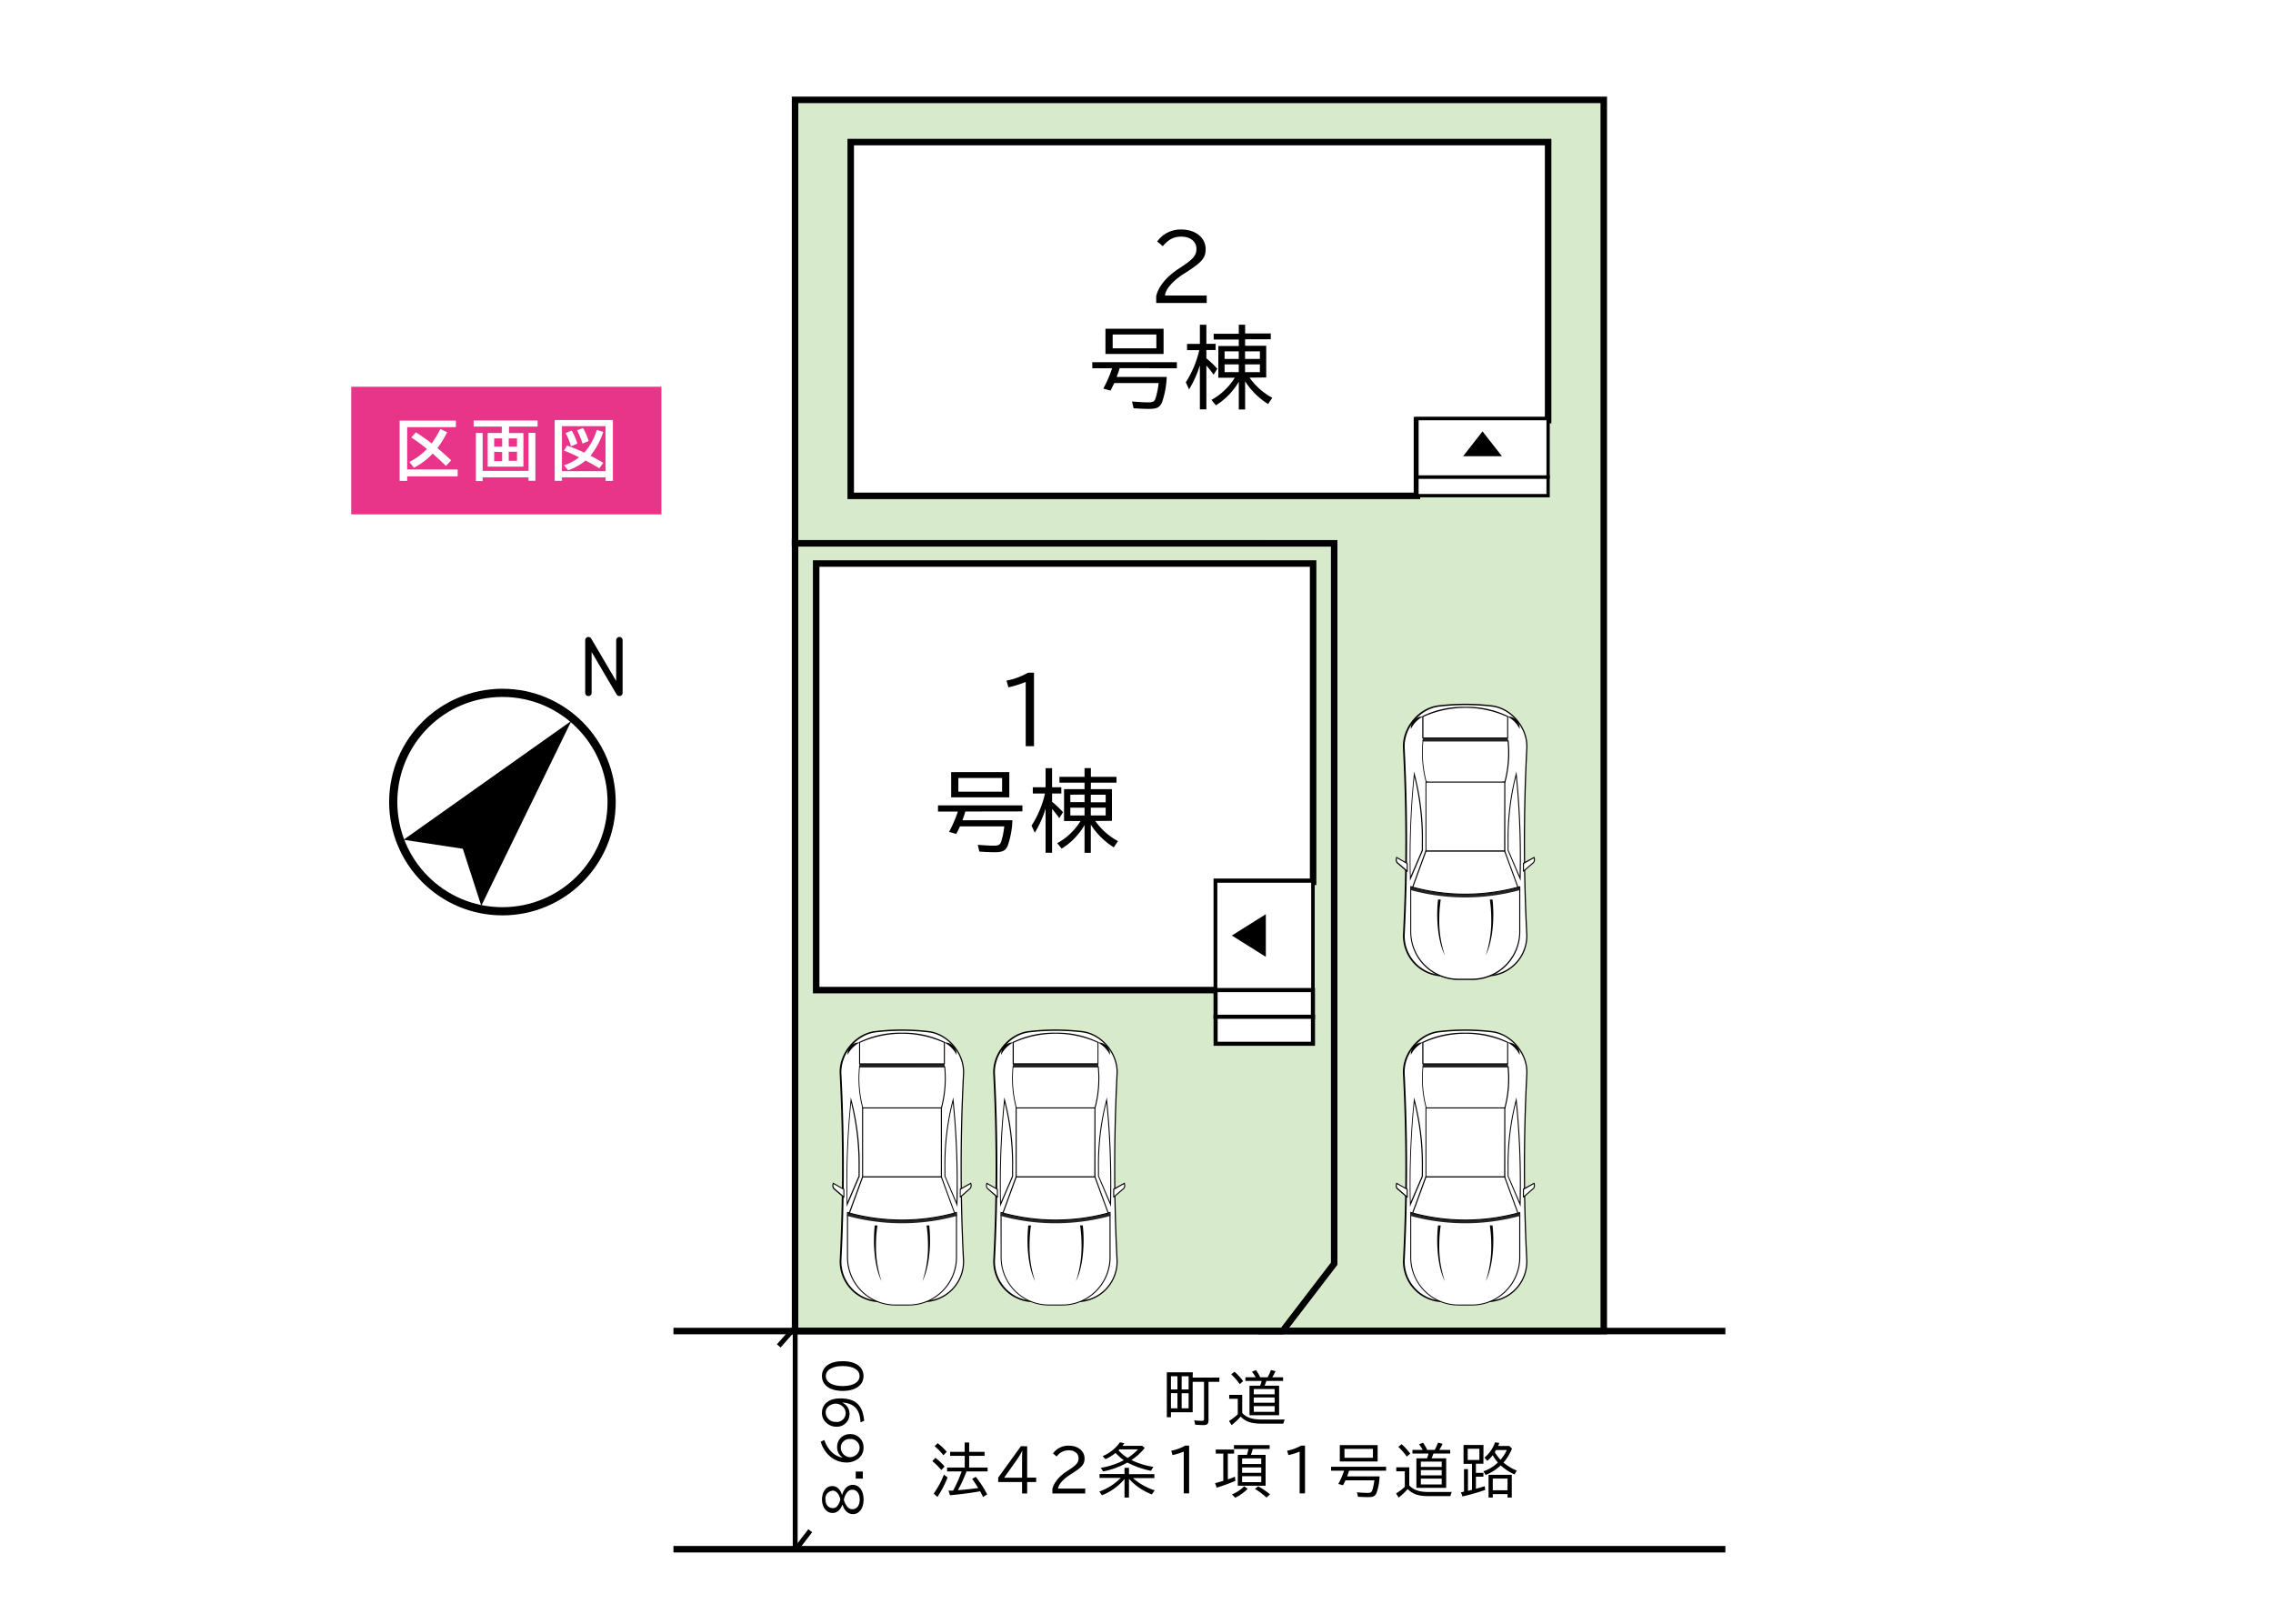 <svg xmlns="http://www.w3.org/2000/svg" width="700" height="500" viewBox="0 0 700 500"><defs><style>.cls-1,.cls-11,.cls-12,.cls-13,.cls-9{fill:#fff;}.cls-2{fill:#e83589;}.cls-10,.cls-3,.cls-4,.cls-5{fill:none;}.cls-10,.cls-11,.cls-12,.cls-13,.cls-3,.cls-4,.cls-5,.cls-6,.cls-9{stroke:#000;}.cls-3,.cls-4{stroke-linecap:round;stroke-linejoin:round;}.cls-3{stroke-width:1.98px;}.cls-4{stroke-width:2.52px;}.cls-5{stroke-linejoin:bevel;stroke-width:1.5px;}.cls-6{fill:#d8eacc;}.cls-10,.cls-6,.cls-9{stroke-width:2px;}.cls-7{fill:#030201;}.cls-8{fill:#242323;}.cls-10,.cls-11,.cls-12,.cls-13,.cls-9{stroke-miterlimit:10;}.cls-11{stroke-width:1.02px;}.cls-12{stroke-width:1.09px;}.cls-13{stroke-width:1.26px;}</style></defs><title>kukakuzu</title><g id="レイヤー_5" data-name="レイヤー 5"><rect class="cls-1" x="-1575.03" y="-4357.26" width="5667.56" height="5248"/></g><g id="レイヤー_2" data-name="レイヤー 2"><rect class="cls-2" x="136.27" y="90.97" width="39.3" height="95.53" transform="translate(17.19 294.66) rotate(-90)"/><path class="cls-1" d="M125.39,144.58h15.55v2.1H125.39v1.41h-2.32V129.53H140.4v2h-15Zm.69-2.34a19.49,19.49,0,0,0,5.41-4,52.78,52.78,0,0,0-4.83-3.53l1.41-1.58a58.2,58.2,0,0,1,4.85,3.41,27.37,27.37,0,0,0,2.69-4.44l2.1,1a30.53,30.53,0,0,1-3,4.86c1.16,1,2.7,2.32,4.25,3.79l-1.64,1.72c-1.34-1.35-2.86-2.73-4.08-3.79a21.08,21.08,0,0,1-5.77,4.35Z"/><path class="cls-1" d="M154.55,131.35h-8.69v-1.86h19.7v1.86h-8.81v2h4.44v10.35h-11V133.34h4.33ZM162.76,145v-11.7h2.12v14.75h-2.12V147H148.64v1.14h-2.09V133.34h2.09V145Zm-10.57-10v2.51h2.45V135Zm0,4.11V142h2.45v-2.8Zm4.48-1.6h2.55V135h-2.55Zm0,4.4h2.55v-2.8h-2.55Z"/><path class="cls-1" d="M188.75,148.09h-2.26V147H173.06v1.06h-2.24V129.34h17.93Zm-15.69-3h13.43V131.23H173.06Zm11.51-.89c-1.31-.81-2.85-1.68-4.23-2.39a17.6,17.6,0,0,1-5.38,3l-1.28-1.55a13.65,13.65,0,0,0,4.66-2.45l-.53-.25c-1.35-.66-2.35-1.1-4.11-1.83l.93-1.53c2.1.77,3.3,1.25,5.29,2.18a17.63,17.63,0,0,0,3.86-7l2,.62a23.63,23.63,0,0,1-3.94,7.34l.19.1c1,.52,2.17,1.14,3.75,2.08Zm-8.73-6.78a19.26,19.26,0,0,0-1.66-4.07l1.9-.76a20.53,20.53,0,0,1,1.73,4Zm3.56-.81a24.4,24.4,0,0,0-1.68-4.09l1.83-.72a19.21,19.21,0,0,1,1.72,4Z"/><polyline class="cls-3" points="181.21 213.35 181.21 197.13 190.75 213.35 190.75 197.13"/><circle class="cls-4" cx="154.73" cy="246.98" r="33.63"/><polygon points="142.53 261.36 148.22 278.92 175.97 221.97 124.27 258.59 142.53 261.36"/><polyline class="cls-5" points="239.83 414.45 244.89 408.7 244.89 477.37 249.53 471.36"/><path d="M259.41,463.37c-.66,1.65-1.69,2.52-3,2.52-1.89,0-3.26-1.76-3.26-4.16s1.34-4.12,3.15-4.12a2.64,2.64,0,0,1,2.15,1.05,4.22,4.22,0,0,1,.84,1.68h.05c.61-2,1.78-3.11,3.28-3.11,2,0,3.33,1.83,3.33,4.51s-1.29,4.5-3.27,4.5c-1.48,0-2.63-1-3.2-2.87Zm-3-4.33a2.39,2.39,0,0,0-2.2,2.67c0,1.59.9,2.68,2.2,2.68a1.68,1.68,0,0,0,1.43-.62,6.68,6.68,0,0,0,.61-1,5.71,5.71,0,0,0,.35-1.07C258.43,460.08,257.5,459,256.41,459Zm4.6,5a2,2,0,0,0,1.51.69c1.37,0,2.24-1.16,2.24-3s-.94-3-2.3-3a2,2,0,0,0-1.53.76,4.9,4.9,0,0,0-.85,1.55,7.54,7.54,0,0,0-.21.75A5.09,5.09,0,0,0,261,464Z"/><path d="M263.53,453.13h2.18v2.18h-2.18Z"/><path d="M259.61,448.87a3.64,3.64,0,0,1-1.8-3.26,3.87,3.87,0,0,1,3.89-4,4,4,0,0,1,4.23,4.15,4.11,4.11,0,0,1-1.86,3.58,6,6,0,0,1-3.71,1,7.86,7.86,0,0,1-4.75-1.88,9.31,9.31,0,0,1-2.85-4.5l1.09-.54c1.11,3.11,3.17,5.06,5.76,5.44Zm2.12-.16a3,3,0,0,0,3-2.88,2.75,2.75,0,0,0-2.94-2.72,2.66,2.66,0,0,0-2.85,2.74A2.94,2.94,0,0,0,261.73,448.71Z"/><path d="M259.53,432a3.67,3.67,0,0,1,2.09,3.33,3.88,3.88,0,0,1-4.05,4,4.56,4.56,0,0,1-3.14-1.25,4,4,0,0,1-1.3-3c0-2.73,2.16-4.46,5.59-4.46,4.78,0,6.95,2,7.41,6.88L265,438c-.16-3.91-1.87-5.82-5.47-6.11Zm-2.09,5.86a2.74,2.74,0,0,0,3-2.72,2.84,2.84,0,0,0-1.07-2.16,3.22,3.22,0,0,0-1.93-.76,3.75,3.75,0,0,0-2.3.85,2.42,2.42,0,0,0-.86,1.95A3,3,0,0,0,257.44,437.84Z"/><path d="M259.53,419.15c4,0,6.4,1.76,6.4,4.58s-2.45,4.57-6.4,4.57-6.4-1.75-6.4-4.59S255.58,419.15,259.53,419.15Zm0,7.66c3.2,0,5.18-1.18,5.18-3.1s-2-3.06-5.18-3.06-5.2,1.17-5.2,3.09S256.33,426.81,259.53,426.81Z"/><path d="M367.3,424.2h8.22v1.31h-3.34v11.82c0,1.13-.41,1.5-1.62,1.5-.57,0-1.66-.05-2.48-.11l-.3-1.35a23.76,23.76,0,0,0,2.42.14c.47,0,.59-.12.59-.62V425.51H367.3v9.36h-6.69v1.53h-1.27V422.58h8Zm-6.69,3.66h2v-4.08h-2Zm0,5.8h2V429h-2Zm5.44-9.88h-2.14v4.08h2.14Zm0,5.24h-2.14v4.64h2.14Z"/><path d="M382.56,435.12c1.44,1.45,3.1,2,6.1,2h7a6,6,0,0,0-.43,1.26h-6.78c-3.12,0-4.85-.62-6.39-2.17a18.08,18.08,0,0,1-2.78,2.62l-.78-1.27a17.16,17.16,0,0,0,2.69-2.05v-4.78h-2.64v-1.21h4Zm-.77-8.9a17.63,17.63,0,0,0-2.61-3l1-.82a18,18,0,0,1,2.67,2.9Zm1.75-1v-1.12h3.15a10.38,10.38,0,0,0-1.14-1.71l1.25-.48a13,13,0,0,1,1.29,2.19h2.31a17,17,0,0,0,1-2.23l1.41.36a15.13,15.13,0,0,1-1,1.87h3.33v1.12H390c-.09.31-.38,1.06-.56,1.48h4.48v9.1H384.8v-9.1h3.29a12.38,12.38,0,0,0,.46-1.48Zm2.58,4.14h6.42v-1.64h-6.42Zm0,2.59h6.42v-1.63h-6.42Zm0,2.8h6.42V433h-6.42Z"/><path d="M289.9,452.66a21.05,21.05,0,0,0-2.78-2.74l.95-1a17.05,17.05,0,0,1,2.83,2.67Zm-2.35,7.26a26.71,26.71,0,0,0,3.14-5.85l1.12.88a29.82,29.82,0,0,1-3.12,6Zm3-11.81a19.63,19.63,0,0,0-2.71-2.78l.92-.92a16.27,16.27,0,0,1,2.79,2.65Zm7.06,5.07,0,0a39.3,39.3,0,0,1-2.53,5.53l-.07.16,1.32-.11c1.32-.11,3.33-.32,4.92-.54-.55-.92-1.19-1.89-1.87-2.83l1.12-.63a32.78,32.78,0,0,1,3.52,5.41l-1.27.8c-.41-.84-.59-1.19-.89-1.73l-.18,0c-2,.39-6.19.94-9.11,1.19l-.47-1.41.71,0,.22,0,.48,0a40.48,40.48,0,0,0,2.64-5.92h-4.49V451.9h5.44v-3.61H292.6v-1.23h4.48v-2.87h1.39v2.87h4.74v1.23h-4.74v3.61h5.67v1.19h-6.49Z"/><path d="M316.33,445.35V455h2.77v1.37h-2.77v3.52h-1.57v-3.52h-7.35V455l7-9.67Zm-1.57,4.51c0-.82,0-2.21.09-3.08h-.07a20.91,20.91,0,0,1-1.3,2.26l-4.25,6h5.53Z"/><path d="M324.1,458.48c.46-1.91,2-3.82,4.44-5.42l.46-.31c2.5-1.62,3.16-2.4,3.16-3.71,0-1.46-1.21-2.44-3.05-2.44a4.44,4.44,0,0,0-3.69,1.91l-1.13-.95a5.76,5.76,0,0,1,4.89-2.39c2.78,0,4.82,1.64,4.82,3.91,0,1.8-.7,2.64-3.89,4.67l-.64.41c-2.13,1.39-3.46,2.93-3.63,4.21h8.37v1.52H324.1Z"/><path d="M347.68,461.14h-1.37v-5.71a17.35,17.35,0,0,1-6.94,5l-.82-1.14a17.48,17.48,0,0,0,6.6-4.19h-6.53v-1.2h7.69V452h1.37v1.94h7.82v1.2h-6.6a18.77,18.77,0,0,0,6.7,3.78l-.87,1.25a18.13,18.13,0,0,1-7.05-4.8Zm4.84-15.27a16.63,16.63,0,0,1-4.1,3.73,24.48,24.48,0,0,0,6.77,2.1l-.73,1.21a27.37,27.37,0,0,1-7.26-2.55,24.66,24.66,0,0,1-7.47,2.73L339,452a23.8,23.8,0,0,0,7.08-2.34,21.87,21.87,0,0,1-2.54-2.25,14.29,14.29,0,0,1-3.1,1.91l-.87-.93a12.29,12.29,0,0,0,5.33-4.26l1.36.27c-.27.41-.34.48-.59.82h6.1Zm-7.78.44a4,4,0,0,1-.28.29,13.48,13.48,0,0,0,2.8,2.34,16.09,16.09,0,0,0,3.19-2.63Z"/><path d="M364.55,447a21.81,21.81,0,0,1-3.46,1.07l-.39-1.34a14.2,14.2,0,0,0,4.31-1.59h1.2v14.72h-1.66Z"/><path d="M378.13,455.48l.11,0,.07,0a18.89,18.89,0,0,0,2-.77l.15,1.27a49.79,49.79,0,0,1-5.76,2.11l-.5-1.38c1-.27,1.14-.3,2.1-.59l.43-.12v-8.39h-2.32v-1.26h5.65v1.26h-1.94Zm1.27,4.68a10.8,10.8,0,0,0,3.74-2.47l1.09.74a13.11,13.11,0,0,1-3.85,2.76ZM389.76,448v9.51H381.2V448H384a14.34,14.34,0,0,0,.48-1.82H380V445h11v1.17h-5.18a14.33,14.33,0,0,1-.6,1.82Zm-7.24,1.09v1.73h5.9v-1.73Zm0,4.44h5.9v-1.66h-5.9Zm0,2.87h5.9v-1.83h-5.9Zm7.53,4.75a24.65,24.65,0,0,0-3.57-2.68l1-.78a23.88,23.88,0,0,1,3.64,2.46Z"/><path d="M400.24,447a21.81,21.81,0,0,1-3.46,1.07l-.39-1.34a14.2,14.2,0,0,0,4.31-1.59h1.2v14.72h-1.66Z"/><path d="M415.44,452.88a17.94,17.94,0,0,1-.58,1.75h10a16.82,16.82,0,0,1-.95,5.1c-.44,1-1,1.28-2.62,1.28-.94,0-2.21-.05-3.08-.12l-.32-1.36c1.23.11,2.42.18,3.28.18s1.16-.14,1.41-.71a16.45,16.45,0,0,0,.67-3.16h-8.9c-.23.5-.48,1-.75,1.52l-1.44-.41a25.29,25.29,0,0,0,1.77-4.07h-4v-1.22h16.94v1.22Zm8.82-2.84H412.61V445h11.65Zm-10.21-1.14h8.76v-2.75h-8.76Z"/><path d="M434,457.43c1.44,1.44,3.1,2,6.1,2h7a6.53,6.53,0,0,0-.43,1.27h-6.78c-3.12,0-4.85-.63-6.38-2.18a17.67,17.67,0,0,1-2.78,2.63l-.79-1.27a16.71,16.71,0,0,0,2.69-2.05v-4.78H430v-1.22h4Zm-.77-8.9a18.57,18.57,0,0,0-2.6-3l1-.82a17.64,17.64,0,0,1,2.67,2.91Zm1.75-.95v-1.12h3.16a12.48,12.48,0,0,0-1.14-1.72l1.24-.48a12.8,12.8,0,0,1,1.29,2.2h2.32a17.56,17.56,0,0,0,1-2.23l1.41.35a14.62,14.62,0,0,1-1,1.88h3.34v1.12h-5.16c-.09.3-.37,1.05-.55,1.48h4.48v9.1H436.2v-9.1h3.28a13,13,0,0,0,.46-1.48Zm2.59,4.14h6.42v-1.64h-6.42Zm0,2.59h6.42v-1.63h-6.42Zm0,2.8h6.42v-1.79h-6.42Z"/><path d="M456.83,450.72h-2.3v2.82h2.31v1.18h-2.31v3.72c.48-.12,1.83-.51,2.72-.8l.13,1.16a63.31,63.31,0,0,1-7,2l-.46-1.27.94-.2v-6.95h1.22v6.69l.44-.11.43-.11.37-.09v-8h-2.6v-5.8h6.14ZM452,449.56h3.6v-3.44H452Zm13.64-3.5a15,15,0,0,1-2.62,4.3,14.72,14.72,0,0,0,4.08,2.48l-.67,1.18a15.67,15.67,0,0,1-4.27-2.78,14.72,14.72,0,0,1-4.62,2.94l-.71-1.11a11.74,11.74,0,0,0,4.46-2.72,12.31,12.31,0,0,1-1.61-2.27l-.07.09,0,.05a12.14,12.14,0,0,1-1.57,1.63l-.88-1a10.79,10.79,0,0,0,3.27-4.73l1.32.22c-.2.46-.25.6-.39.91h3.46Zm-.07,15.08h-1.3v-1.06h-4.55v1.06h-1.3v-7h7.15Zm-5.85-2.23h4.55V455.3h-4.55Zm.62-11.79a11.61,11.61,0,0,0,1.77,2.39,12.33,12.33,0,0,0,1.93-3h-3.32l-.3.52Z"/><polygon class="cls-6" points="244.85 30.75 244.85 167.31 388.54 167.31 388.54 409.87 493.9 409.87 493.9 167.31 493.9 30.75 244.85 30.75"/><polygon class="cls-6" points="394.98 409.87 244.85 409.87 244.85 167.31 410.88 167.31 410.88 389.13 394.98 409.87"/><path class="cls-1" d="M316.85,317.74a69.54,69.54,0,0,1,16.44,0c6.31.79,11,7.19,10.7,13a560.89,560.89,0,0,0,0,57.41c.32,5.56-4.16,11.63-10.15,12.43a70,70,0,0,1-17.6,0c-6-.8-10.47-6.87-10.15-12.43a560.89,560.89,0,0,0,0-57.41C305.81,324.93,310.53,318.53,316.85,317.74Z"/><path class="cls-7" d="M325.07,317a69.05,69.05,0,0,1,8.25.49c6.16.77,11.25,7,10.88,13.26a560.51,560.51,0,0,0,0,57.39,12.53,12.53,0,0,1-10.34,12.65,70.36,70.36,0,0,1-17.64,0,12.53,12.53,0,0,1-10.34-12.65,566.28,566.28,0,0,0,0-57.39c-.37-6.29,4.72-12.49,10.88-13.26h0A68.93,68.93,0,0,1,325.07,317Zm0,83.92a71.46,71.46,0,0,0,8.77-.55,12.07,12.07,0,0,0,10-12.2,564.36,564.36,0,0,1,0-57.44c.35-6.08-4.56-12.07-10.52-12.82a70.2,70.2,0,0,0-16.39,0c-5.95.75-10.86,6.74-10.51,12.82a561.29,561.29,0,0,1,0,57.43,12.1,12.1,0,0,0,10,12.21A71.46,71.46,0,0,0,325.07,401Z"/><path class="cls-8" d="M312,328.51h26.22c0-.31-.06-.62-.1-.92h-26C312,327.89,312,328.2,312,328.51Z"/><path class="cls-7" d="M309.28,337.9l.23.78A78,78,0,0,1,312,359.57c0,.87,0,1.75,0,2.62v.06l-4,9.36,0-.74c-.05-2.17-.08-4.32-.08-6.39a249.75,249.75,0,0,1,1.29-25.77Zm2.4,24.25c0-.86,0-1.73,0-2.58a79.87,79.87,0,0,0-2.28-20c-.8,8-1.2,16.36-1.2,24.9,0,1.83,0,3.73.06,5.65Z"/><path class="cls-7" d="M340.86,337.9l.08.81a252.59,252.59,0,0,1,1.29,25.77c0,2,0,4.2-.08,6.39l0,.74-4-9.42c0-.87,0-1.75,0-2.62a78,78,0,0,1,2.52-20.89Zm1,32.23c0-1.94.06-3.83.06-5.65,0-8.54-.4-16.91-1.2-24.9a79.41,79.41,0,0,0-2.28,20c0,.85,0,1.72,0,2.58Z"/><path class="cls-1" d="M308.29,373.41v13.76A14.73,14.73,0,0,0,323,401.87h4.22a14.73,14.73,0,0,0,14.67-14.7V373.41a75.43,75.43,0,0,1-33.56,0Z"/><path d="M308.13,373.21l.19,0a73.24,73.24,0,0,0,16.75,1.89h.22a73.68,73.68,0,0,0,16.53-1.89l.19,0v14A14.86,14.86,0,0,1,327.18,402H323a14.86,14.86,0,0,1-14.83-14.86Zm19.05,28.5a14.54,14.54,0,0,0,14.51-14.54V373.61a74.17,74.17,0,0,1-16.4,1.85h-.44a74.17,74.17,0,0,1-16.4-1.85v13.56A14.54,14.54,0,0,0,323,401.71Z"/><path class="cls-1" d="M312.94,341.17a80.86,80.86,0,0,0,24.26,0,35.38,35.38,0,0,0,1-12.67H311.91A35.15,35.15,0,0,0,312.94,341.17Z"/><path d="M311.76,328.34h26.61l0,.14a35.47,35.47,0,0,1-1,12.73l0,.1-.1,0a81.13,81.13,0,0,1-24.3,0l-.1,0,0-.1a35.47,35.47,0,0,1-1-12.73Zm26.33.32h-26a35.33,35.33,0,0,0,1,12.37,81.12,81.12,0,0,0,24,0A35.34,35.34,0,0,0,338.09,328.66Z"/><path class="cls-8" d="M311.91,328.5h26.32c0-.31-.07-.62-.11-.92H312C312,327.88,311.94,328.19,311.91,328.5Z"/><path class="cls-1" d="M338.12,327.58V321a31.61,31.61,0,0,0-26.1,0v6.61Z"/><path d="M325.07,318a28.7,28.7,0,0,1,13.13,2.84l.08,0v6.87H311.86v-6.87l.08,0A28.67,28.67,0,0,1,325.07,318ZM338,321.07a31.5,31.5,0,0,0-25.79,0v6.35H338Z"/><path class="cls-8" d="M308.39,373.49l-.32.89a63.91,63.91,0,0,0,34,0l-.33-.89A63.94,63.94,0,0,1,308.39,373.49Z"/><path class="cls-1" d="M341.28,373.54l-4.08-11.17H312.94l-4.08,11.17A62.32,62.32,0,0,0,341.28,373.54Z"/><path d="M312.83,362.21h24.48l4.17,11.43-.16.05a62.21,62.21,0,0,1-32.5,0l-.17-.05Zm24.25.32h-24l-4,10.9a62,62,0,0,0,32,0Z"/><path class="cls-7" d="M312.06,321h-.16a3.59,3.59,0,0,0-3.59,3.59v.26A8.67,8.67,0,0,1,312.06,321Z"/><path class="cls-7" d="M338.07,321h.17a3.59,3.59,0,0,1,3.59,3.59v.26A8.64,8.64,0,0,0,338.07,321Z"/><path class="cls-1" d="M303.82,364.68a1.44,1.44,0,0,0,.26,1.28l2.92,2.53a.3.3,0,0,0,.16.08v-2.36l-3.27-1.83Z"/><path class="cls-7" d="M303.79,364.14l3.53,2v2.65l-.19,0a.57.57,0,0,1-.23-.12L304,366.08a1.58,1.58,0,0,1-.3-1.44Zm3.21,2.17-3-1.69,0,.09a1.32,1.32,0,0,0,.2,1.13l2.82,2.44Z"/><path class="cls-1" d="M346.32,364.68a1.44,1.44,0,0,1-.26,1.28l-2.93,2.53a.28.28,0,0,1-.15.08v-2.36l3.27-1.83Z"/><path class="cls-7" d="M346.35,364.14l.12.5a1.58,1.58,0,0,1-.3,1.44l-2.93,2.53a.57.57,0,0,1-.23.12l-.19,0v-2.65Zm-3.21,4.14,2.82-2.44a1.32,1.32,0,0,0,.2-1.13l0-.09-3,1.69Z"/><path class="cls-7" d="M316.43,381.9c0,5.29.94,9.93,2.35,12.62a32.92,32.92,0,0,1-1.71-11.18,40.58,40.58,0,0,1,.44-6h-.83A42,42,0,0,0,316.43,381.9Z"/><path class="cls-7" d="M333.71,381.9c0,5.29-.94,9.93-2.35,12.62a32.92,32.92,0,0,0,1.71-11.18,40.58,40.58,0,0,0-.44-6h.83A42,42,0,0,1,333.71,381.9Z"/><rect class="cls-1" x="312.94" y="341.17" width="24.25" height="21.21" transform="translate(650.14 703.54) rotate(180)"/><path d="M312.78,341h24.58v21.52H312.78Zm24.26.32H313.1v20.88H337Z"/><path class="cls-1" d="M443,317.74a69.54,69.54,0,0,1,16.44,0c6.32.79,11,7.19,10.7,13a560.89,560.89,0,0,0,0,57.41c.32,5.56-4.16,11.63-10.15,12.43a70,70,0,0,1-17.6,0c-6-.8-10.47-6.87-10.15-12.43a560.89,560.89,0,0,0,0-57.41C432,324.93,436.71,318.53,443,317.74Z"/><path class="cls-7" d="M451.25,317a68.93,68.93,0,0,1,8.25.49c6.16.77,11.25,7,10.88,13.26a566.28,566.28,0,0,0,0,57.39,12.53,12.53,0,0,1-10.33,12.65,70.44,70.44,0,0,1-17.65,0,12.53,12.53,0,0,1-10.34-12.65,563.38,563.38,0,0,0,0-57.39c-.37-6.29,4.72-12.49,10.88-13.26h0A69.05,69.05,0,0,1,451.25,317Zm0,83.92a71.46,71.46,0,0,0,8.77-.55,12.09,12.09,0,0,0,10-12.2,561.48,561.48,0,0,1,0-57.44c.35-6.08-4.56-12.07-10.51-12.82a70.28,70.28,0,0,0-16.4,0c-5.95.75-10.86,6.74-10.51,12.82a564.16,564.16,0,0,1,0,57.43,12.08,12.08,0,0,0,10,12.21A71.46,71.46,0,0,0,451.25,401Z"/><path class="cls-8" d="M438.14,328.51h26.22c0-.31-.06-.62-.1-.92h-26C438.2,327.89,438.17,328.2,438.14,328.51Z"/><path class="cls-7" d="M435.46,337.9l.23.78a78,78,0,0,1,2.52,20.89c0,.87,0,1.75,0,2.62v.06l-4,9.36,0-.74c-.05-2.17-.08-4.32-.08-6.39a252.59,252.59,0,0,1,1.29-25.77Zm2.4,24.25c0-.86,0-1.73,0-2.58a79.41,79.41,0,0,0-2.28-20c-.8,8-1.2,16.36-1.2,24.9,0,1.83,0,3.73.06,5.65Z"/><path class="cls-7" d="M467,337.9l.08.81a249.75,249.75,0,0,1,1.29,25.77c0,2,0,4.2-.08,6.39l0,.74-4-9.42c0-.87,0-1.75,0-2.62a78,78,0,0,1,2.52-20.89Zm1,32.23c0-1.94.06-3.83.06-5.65,0-8.54-.4-16.91-1.2-24.9a79.41,79.41,0,0,0-2.28,20c0,.85,0,1.72,0,2.58Z"/><path class="cls-1" d="M434.47,373.41v13.76a14.73,14.73,0,0,0,14.67,14.7h4.22A14.73,14.73,0,0,0,468,387.17V373.41a75.43,75.43,0,0,1-33.56,0Z"/><path d="M434.31,373.21l.19,0a73.24,73.24,0,0,0,16.75,1.89h.22A73.61,73.61,0,0,0,468,373.25l.19,0v14A14.86,14.86,0,0,1,453.36,402h-4.22a14.86,14.86,0,0,1-14.83-14.86Zm19.05,28.5a14.54,14.54,0,0,0,14.51-14.54V373.61a74.17,74.17,0,0,1-16.4,1.85H451a74.17,74.17,0,0,1-16.4-1.85v13.56a14.54,14.54,0,0,0,14.51,14.54Z"/><path class="cls-1" d="M439.12,341.17a80.86,80.86,0,0,0,24.26,0,35.15,35.15,0,0,0,1-12.67H438.09A35.38,35.38,0,0,0,439.12,341.17Z"/><path d="M438,328.34h26.61v.14a35.47,35.47,0,0,1-1,12.73l0,.1-.1,0a81.13,81.13,0,0,1-24.3,0l-.1,0,0-.1a35.47,35.47,0,0,1-1-12.73Zm26.32.32h-26a35.33,35.33,0,0,0,1,12.37,81.12,81.12,0,0,0,24,0A35.34,35.34,0,0,0,464.27,328.66Z"/><path class="cls-8" d="M438.09,328.5h26.32c0-.31-.07-.62-.11-.92H438.2C438.16,327.88,438.12,328.19,438.09,328.5Z"/><path class="cls-1" d="M464.3,327.58V321a31.61,31.61,0,0,0-26.1,0v6.61Z"/><path d="M451.25,318a28.67,28.67,0,0,1,13.13,2.84l.08,0v6.87H438v-6.87l.08,0A28.7,28.7,0,0,1,451.25,318Zm12.9,3.08a31.5,31.5,0,0,0-25.79,0v6.35h25.79Z"/><path class="cls-8" d="M434.58,373.49l-.33.89a63.91,63.91,0,0,0,34,0l-.32-.89A63.94,63.94,0,0,1,434.58,373.49Z"/><path class="cls-1" d="M467.46,373.54l-4.08-11.17H439.12L435,373.54A62.32,62.32,0,0,0,467.46,373.54Z"/><path d="M439,362.21h24.48l4.18,11.43-.17.05a62.21,62.21,0,0,1-32.5,0l-.16-.05Zm24.26.32h-24l-4,10.9a62,62,0,0,0,32,0Z"/><path class="cls-7" d="M438.24,321h-.16a3.59,3.59,0,0,0-3.59,3.59v.26A8.67,8.67,0,0,1,438.24,321Z"/><path class="cls-7" d="M464.26,321h.16a3.59,3.59,0,0,1,3.59,3.59v.26A8.67,8.67,0,0,0,464.26,321Z"/><path class="cls-1" d="M430,364.68a1.44,1.44,0,0,0,.26,1.28l2.93,2.53a.28.28,0,0,0,.15.08v-2.36l-3.27-1.83Z"/><path class="cls-7" d="M430,364.14l3.53,2v2.65l-.19,0a.57.57,0,0,1-.23-.12l-2.93-2.53a1.58,1.58,0,0,1-.3-1.44Zm3.21,2.17-3-1.69,0,.09a1.32,1.32,0,0,0,.2,1.13l2.82,2.44Z"/><path class="cls-1" d="M472.5,364.68a1.44,1.44,0,0,1-.26,1.28l-2.92,2.53a.3.3,0,0,1-.16.08v-2.36l3.27-1.83Z"/><path class="cls-7" d="M472.53,364.14l.12.5a1.58,1.58,0,0,1-.3,1.44l-2.93,2.53a.57.57,0,0,1-.23.12l-.19,0v-2.65Zm-3.21,4.14,2.82-2.44a1.32,1.32,0,0,0,.2-1.13l0-.09-3,1.69Z"/><path class="cls-7" d="M442.61,381.9c0,5.29.94,9.93,2.35,12.62a32.92,32.92,0,0,1-1.71-11.18,40.58,40.58,0,0,1,.44-6h-.83A42,42,0,0,0,442.61,381.9Z"/><path class="cls-7" d="M459.89,381.9c0,5.29-.94,9.93-2.35,12.62a32.92,32.92,0,0,0,1.71-11.18,40.58,40.58,0,0,0-.44-6h.83A42,42,0,0,1,459.89,381.9Z"/><rect class="cls-1" x="439.12" y="341.17" width="24.25" height="21.21" transform="translate(902.5 703.54) rotate(180)"/><path d="M439,341h24.58v21.52H439Zm24.26.32H439.28v20.88h23.94Z"/><path class="cls-1" d="M443,217.4a69.54,69.54,0,0,1,16.44,0c6.32.79,11,7.19,10.7,13a560.89,560.89,0,0,0,0,57.41c.32,5.56-4.16,11.63-10.15,12.43a70,70,0,0,1-17.6,0c-6-.8-10.47-6.87-10.15-12.43a560.89,560.89,0,0,0,0-57.41C432,224.59,436.71,218.19,443,217.4Z"/><path class="cls-7" d="M451.25,216.7a71.07,71.07,0,0,1,8.25.49c6.16.77,11.25,7,10.88,13.26a566.28,566.28,0,0,0,0,57.39,12.53,12.53,0,0,1-10.33,12.65,70.44,70.44,0,0,1-17.65,0,12.53,12.53,0,0,1-10.34-12.65,563.38,563.38,0,0,0,0-57.39c-.37-6.29,4.72-12.49,10.88-13.26h0A71.2,71.2,0,0,1,451.25,216.7Zm0,83.92a71.46,71.46,0,0,0,8.77-.55,12.09,12.09,0,0,0,10-12.2,561.48,561.48,0,0,1,0-57.44c.35-6.08-4.56-12.07-10.51-12.82a70.28,70.28,0,0,0-16.4,0c-5.95.75-10.86,6.74-10.51,12.82a564.16,564.16,0,0,1,0,57.43,12.08,12.08,0,0,0,10,12.21A71.46,71.46,0,0,0,451.25,300.62Z"/><path class="cls-8" d="M438.14,228.17h26.22c0-.31-.06-.62-.1-.92h-26C438.2,227.55,438.17,227.86,438.14,228.17Z"/><path class="cls-7" d="M435.46,237.56l.23.78a78,78,0,0,1,2.52,20.9c0,.86,0,1.74,0,2.61v.06l-4,9.36,0-.74c-.05-2.17-.08-4.32-.08-6.39a252.59,252.59,0,0,1,1.29-25.77Zm2.4,24.25c0-.86,0-1.73,0-2.57a79.43,79.43,0,0,0-2.28-20c-.8,8-1.2,16.36-1.2,24.9,0,1.83,0,3.73.06,5.65Z"/><path class="cls-7" d="M467,237.56l.08.81a249.75,249.75,0,0,1,1.29,25.77c0,2.05,0,4.2-.08,6.39l0,.74-4-9.42c0-.87,0-1.75,0-2.61a78,78,0,0,1,2.52-20.9Zm1,32.23c0-1.94.06-3.83.06-5.65,0-8.54-.4-16.91-1.2-24.9a79.43,79.43,0,0,0-2.28,20c0,.84,0,1.71,0,2.57Z"/><path class="cls-1" d="M434.47,273.07v13.76a14.73,14.73,0,0,0,14.67,14.7h4.22A14.73,14.73,0,0,0,468,286.83V273.07a75.43,75.43,0,0,1-33.56,0Z"/><path d="M434.31,272.87l.19,0a73.24,73.24,0,0,0,16.75,1.89h.22A73.61,73.61,0,0,0,468,272.91l.19,0v14a14.86,14.86,0,0,1-14.83,14.86h-4.22a14.86,14.86,0,0,1-14.83-14.86Zm19.05,28.5a14.54,14.54,0,0,0,14.51-14.54V273.27a74.17,74.17,0,0,1-16.4,1.85H451a74.17,74.17,0,0,1-16.4-1.85v13.56a14.54,14.54,0,0,0,14.51,14.54Z"/><path class="cls-1" d="M439.12,240.83a80.86,80.86,0,0,0,24.26,0,35.15,35.15,0,0,0,1-12.67H438.09A35.38,35.38,0,0,0,439.12,240.83Z"/><path d="M438,228h26.61v.14a35.47,35.47,0,0,1-1,12.73l0,.1-.1,0a81.13,81.13,0,0,1-24.3,0l-.1,0,0-.1a35.47,35.47,0,0,1-1-12.73Zm26.32.32h-26a35.33,35.33,0,0,0,1,12.37,81.12,81.12,0,0,0,24,0A35.34,35.34,0,0,0,464.27,228.32Z"/><path class="cls-8" d="M438.09,228.16h26.32c0-.31-.07-.62-.11-.92H438.2C438.16,227.54,438.12,227.85,438.09,228.16Z"/><path class="cls-1" d="M464.3,227.24v-6.61a31.61,31.61,0,0,0-26.1,0v6.61Z"/><path d="M451.25,217.65a28.67,28.67,0,0,1,13.13,2.84l.08,0v6.86H438v-6.86l.08,0A28.7,28.7,0,0,1,451.25,217.65Zm12.9,3.08a31.5,31.5,0,0,0-25.79,0v6.35h25.79Z"/><path class="cls-8" d="M434.58,273.15l-.33.89a63.91,63.91,0,0,0,34,0l-.32-.89A63.94,63.94,0,0,1,434.58,273.15Z"/><path class="cls-1" d="M467.46,273.2,463.38,262H439.12L435,273.2A62.32,62.32,0,0,0,467.46,273.2Z"/><path d="M439,261.87h24.48l4.18,11.43-.17.05a62.21,62.21,0,0,1-32.5,0l-.16-.05Zm24.26.32h-24l-4,10.9a62,62,0,0,0,32,0Z"/><path class="cls-7" d="M438.24,220.64h-.16a3.59,3.59,0,0,0-3.59,3.59v.26A8.67,8.67,0,0,1,438.24,220.64Z"/><path class="cls-7" d="M464.26,220.64h.16a3.59,3.59,0,0,1,3.59,3.59v.26A8.67,8.67,0,0,0,464.26,220.64Z"/><path class="cls-1" d="M430,264.34a1.43,1.43,0,0,0,.26,1.28l2.93,2.53a.28.28,0,0,0,.15.08v-2.36L430.07,264Z"/><path class="cls-7" d="M430,263.8l3.53,2v2.65l-.19,0a.57.57,0,0,1-.23-.12l-2.93-2.53a1.57,1.57,0,0,1-.3-1.44Zm3.21,2.17-3-1.68,0,.08a1.32,1.32,0,0,0,.2,1.13l2.82,2.44Z"/><path class="cls-1" d="M472.5,264.34a1.43,1.43,0,0,1-.26,1.28l-2.92,2.53a.3.3,0,0,1-.16.08v-2.36l3.27-1.83Z"/><path class="cls-7" d="M472.53,263.8l.12.5a1.57,1.57,0,0,1-.3,1.44l-2.93,2.53a.57.57,0,0,1-.23.12l-.19,0v-2.65Zm-3.21,4.14,2.82-2.44a1.32,1.32,0,0,0,.2-1.13l0-.08-3,1.68Z"/><path class="cls-7" d="M442.61,281.56c0,5.29.94,9.93,2.35,12.62A32.92,32.92,0,0,1,443.25,283a40.58,40.58,0,0,1,.44-6h-.83A42,42,0,0,0,442.61,281.56Z"/><path class="cls-7" d="M459.89,281.56c0,5.29-.94,9.93-2.35,12.62A32.92,32.92,0,0,0,459.25,283a40.58,40.58,0,0,0-.44-6h.83A42,42,0,0,1,459.89,281.56Z"/><rect class="cls-1" x="439.12" y="240.83" width="24.25" height="21.21" transform="translate(902.5 502.86) rotate(180)"/><path d="M439,240.67h24.58v21.52H439Zm24.26.32H439.28v20.88h23.94Z"/><path class="cls-1" d="M269.56,317.74a69.54,69.54,0,0,1,16.44,0c6.31.79,11,7.19,10.7,13a560.89,560.89,0,0,0,0,57.41c.32,5.56-4.16,11.63-10.15,12.43a70,70,0,0,1-17.6,0c-6-.8-10.47-6.87-10.15-12.43a560.89,560.89,0,0,0,0-57.41C258.52,324.93,263.24,318.53,269.56,317.74Z"/><path class="cls-7" d="M277.78,317a69.05,69.05,0,0,1,8.25.49c6.16.77,11.25,7,10.88,13.26a560.51,560.51,0,0,0,0,57.39,12.53,12.53,0,0,1-10.34,12.65,70.36,70.36,0,0,1-17.64,0,12.53,12.53,0,0,1-10.34-12.65,566.28,566.28,0,0,0,0-57.39c-.37-6.29,4.72-12.49,10.88-13.26h0A68.93,68.93,0,0,1,277.78,317Zm0,83.92a71.46,71.46,0,0,0,8.77-.55,12.07,12.07,0,0,0,10-12.2,564.36,564.36,0,0,1,0-57.44c.35-6.08-4.56-12.07-10.52-12.82a70.2,70.2,0,0,0-16.39,0c-5.95.75-10.86,6.74-10.51,12.82a561.29,561.29,0,0,1,0,57.43,12.1,12.1,0,0,0,10,12.21A71.46,71.46,0,0,0,277.78,401Z"/><path class="cls-8" d="M264.67,328.51h26.22c0-.31-.06-.62-.1-.92h-26C264.73,327.89,264.7,328.2,264.67,328.51Z"/><path class="cls-7" d="M262,337.9l.23.78a78,78,0,0,1,2.52,20.89c0,.87,0,1.75,0,2.62v.06l-4,9.36,0-.74c-.05-2.17-.08-4.32-.08-6.39a249.75,249.75,0,0,1,1.29-25.77Zm2.4,24.25c0-.86,0-1.73,0-2.58a79.87,79.87,0,0,0-2.28-20c-.8,8-1.2,16.36-1.2,24.9,0,1.83,0,3.73.06,5.65Z"/><path class="cls-7" d="M293.57,337.9l.08.81a252.59,252.59,0,0,1,1.29,25.77c0,2,0,4.2-.08,6.39l0,.74-4-9.42c0-.87,0-1.75,0-2.62a78,78,0,0,1,2.52-20.89Zm1,32.23c0-1.94.06-3.83.06-5.65,0-8.54-.4-16.91-1.2-24.9a79.41,79.41,0,0,0-2.28,20c0,.85,0,1.72,0,2.58Z"/><path class="cls-1" d="M261,373.41v13.76a14.73,14.73,0,0,0,14.67,14.7h4.22a14.73,14.73,0,0,0,14.67-14.7V373.41a75.43,75.43,0,0,1-33.56,0Z"/><path d="M260.84,373.21l.19,0a73.24,73.24,0,0,0,16.75,1.89H278a73.68,73.68,0,0,0,16.53-1.89l.19,0v14A14.86,14.86,0,0,1,279.89,402h-4.22a14.86,14.86,0,0,1-14.83-14.86Zm19.05,28.5a14.54,14.54,0,0,0,14.51-14.54V373.61a74.24,74.24,0,0,1-16.4,1.85h-.44a74.17,74.17,0,0,1-16.4-1.85v13.56a14.54,14.54,0,0,0,14.51,14.54Z"/><path class="cls-1" d="M265.65,341.17a80.86,80.86,0,0,0,24.26,0,35.38,35.38,0,0,0,1-12.67H264.62A35.15,35.15,0,0,0,265.65,341.17Z"/><path d="M264.47,328.34h26.61l0,.14a35.47,35.47,0,0,1-1,12.73l0,.1-.1,0a81.13,81.13,0,0,1-24.3,0l-.1,0,0-.1a35.47,35.47,0,0,1-1-12.73Zm26.33.32h-26a35.33,35.33,0,0,0,1,12.37,81.12,81.12,0,0,0,24,0A35.34,35.34,0,0,0,290.8,328.66Z"/><path class="cls-8" d="M264.62,328.5h26.32c0-.31-.07-.62-.11-.92h-26.1C264.69,327.88,264.65,328.19,264.62,328.5Z"/><path class="cls-1" d="M290.83,327.58V321a31.61,31.61,0,0,0-26.1,0v6.61Z"/><path d="M277.78,318a28.7,28.7,0,0,1,13.13,2.84l.08,0v6.87H264.57v-6.87l.08,0A28.67,28.67,0,0,1,277.78,318Zm12.89,3.08a31.5,31.5,0,0,0-25.79,0v6.35h25.79Z"/><path class="cls-8" d="M261.1,373.49l-.32.89a63.91,63.91,0,0,0,34,0l-.33-.89A63.94,63.94,0,0,1,261.1,373.49Z"/><path class="cls-1" d="M294,373.54l-4.08-11.17H265.65l-4.08,11.17A62.32,62.32,0,0,0,294,373.54Z"/><path d="M265.54,362.21H290l4.17,11.43-.16.05a62.21,62.21,0,0,1-32.5,0l-.17-.05Zm24.25.32h-24l-4,10.9a62,62,0,0,0,32,0Z"/><path class="cls-7" d="M264.77,321h-.16a3.59,3.59,0,0,0-3.59,3.59v.26A8.67,8.67,0,0,1,264.77,321Z"/><path class="cls-7" d="M290.78,321H291a3.59,3.59,0,0,1,3.59,3.59v.26A8.64,8.64,0,0,0,290.78,321Z"/><path class="cls-1" d="M256.53,364.68a1.44,1.44,0,0,0,.26,1.28l2.92,2.53a.3.3,0,0,0,.16.08v-2.36l-3.27-1.83Z"/><path class="cls-7" d="M256.5,364.14l3.53,2v2.65l-.19,0a.57.57,0,0,1-.23-.12l-2.93-2.53a1.58,1.58,0,0,1-.3-1.44Zm3.21,2.17-3-1.69,0,.09a1.32,1.32,0,0,0,.2,1.13l2.82,2.44Z"/><path class="cls-1" d="M299,364.68a1.44,1.44,0,0,1-.26,1.28l-2.93,2.53a.28.28,0,0,1-.15.08v-2.36l3.27-1.83Z"/><path class="cls-7" d="M299.06,364.14l.12.5a1.58,1.58,0,0,1-.3,1.44L296,368.61a.57.57,0,0,1-.23.12l-.19,0v-2.65Zm-3.21,4.14,2.82-2.44a1.32,1.32,0,0,0,.2-1.13l0-.09-3,1.69Z"/><path class="cls-7" d="M269.14,381.9c0,5.29.94,9.93,2.35,12.62a32.92,32.92,0,0,1-1.71-11.18,40.58,40.58,0,0,1,.44-6h-.83A42,42,0,0,0,269.14,381.9Z"/><path class="cls-7" d="M286.42,381.9c0,5.29-.94,9.93-2.35,12.62a32.92,32.92,0,0,0,1.71-11.18,40.58,40.58,0,0,0-.44-6h.83A42,42,0,0,1,286.42,381.9Z"/><rect class="cls-1" x="265.65" y="341.17" width="24.25" height="21.21" transform="translate(555.56 703.54) rotate(180)"/><path d="M265.49,341h24.58v21.52H265.49Zm24.26.32H265.81v20.88h23.94Z"/><polygon class="cls-9" points="374.73 271.54 404.39 271.54 404.39 173.53 251.35 173.53 251.35 304.88 374.73 304.88 374.73 271.54"/><polygon class="cls-9" points="436.37 129.37 476.76 129.37 476.76 43.75 261.99 43.75 261.99 152.69 436.37 152.69 436.37 129.37"/><line class="cls-10" x1="207.4" y1="409.87" x2="531.35" y2="409.87"/><line class="cls-10" x1="207.4" y1="477.05" x2="531.35" y2="477.05"/><path d="M356.07,91.14c.71-2.94,3.13-5.87,6.83-8.34l.71-.47c3.84-2.49,4.85-3.7,4.85-5.7,0-2.25-1.86-3.76-4.68-3.76-2.31,0-3.93.85-5.68,2.94l-1.73-1.45a8.84,8.84,0,0,1,7.51-3.68c4.28,0,7.41,2.52,7.41,6,0,2.76-1.07,4-6,7.18l-1,.63C361.06,86.64,359,89,358.76,91h12.86V93.3H356.07Z"/><path d="M344.8,113.38c-.28,1-.61,1.92-.91,2.69H359.3a26.44,26.44,0,0,1-1.45,7.84c-.69,1.54-1.57,2-4,2-1.46,0-3.4-.09-4.75-.2l-.49-2.08c1.89.16,3.73.27,5.05.27s1.78-.22,2.16-1.09a25.1,25.1,0,0,0,1-4.86H343.15c-.36.77-.74,1.57-1.15,2.33l-2.22-.63a36.91,36.91,0,0,0,2.71-6.25h-6.11v-1.86h26.05v1.86ZM358.34,109h-17.9v-7.78h17.9Zm-15.68-1.75h13.46V103H342.66Z"/><path d="M369.51,112.48a32.58,32.58,0,0,1-3.32,7.43l-1-2.2a31,31,0,0,0,4.14-9.89h-3.76V105.9h3.95V100h2v5.87h2.85v1.92h-2.85v2.55a32.27,32.27,0,0,1,3.37,3.2l-1.15,1.84a30.15,30.15,0,0,0-2.22-2.82v13.49h-2Zm15.3,3.81a20.55,20.55,0,0,0,7,6.2l-1.29,1.92a22.46,22.46,0,0,1-7.07-7v8.69h-1.95v-8.53a21.21,21.21,0,0,1-7.05,7.24l-1.37-1.67a19.55,19.55,0,0,0,7.19-6.83h-5.07v-9.76h6.3v-2h-7.73v-1.78h7.73V100h1.95v2.69h7.9v1.78h-7.9v2h6.5v9.76Zm-7.68-8.09v2.33h4.36V108.2Zm0,4v2.39h4.36V112.2Zm6.31-1.67H388V108.2h-4.58Zm0,4.06H388V112.2h-4.58Z"/><path d="M315.88,210a33.47,33.47,0,0,1-5.32,1.65l-.6-2.06a21.7,21.7,0,0,0,6.63-2.44h1.84v22.62h-2.55Z"/><path d="M297.28,249.89a27.24,27.24,0,0,1-.9,2.69h15.41a26.44,26.44,0,0,1-1.45,7.84c-.69,1.54-1.57,2-4,2-1.45,0-3.4-.09-4.74-.2l-.49-2.08c1.89.16,3.73.27,5,.27s1.78-.21,2.17-1.09a25.1,25.1,0,0,0,1-4.86H295.64c-.36.77-.74,1.57-1.15,2.34l-2.22-.64a37.37,37.37,0,0,0,2.71-6.25h-6.11V248h26v1.86Zm13.55-4.36H292.92v-7.78h17.91Zm-15.69-1.75h13.47v-4.22H295.14Z"/><path d="M322,249a32.58,32.58,0,0,1-3.32,7.43l-1-2.19a30.79,30.79,0,0,0,4.14-9.9h-3.75v-1.92H322v-5.87h2v5.87h2.85v1.92H324v2.55a32.27,32.27,0,0,1,3.37,3.2l-1.15,1.84A31.92,31.92,0,0,0,324,249.1v13.49h-2Zm15.3,3.81a20.55,20.55,0,0,0,7,6.2L343,260.92a22.46,22.46,0,0,1-7.07-7v8.69H334v-8.53a21.21,21.21,0,0,1-7.05,7.24l-1.37-1.67a19.55,19.55,0,0,0,7.19-6.83h-5.08V243H334v-2h-7.73v-1.78H334v-2.69h1.95v2.69h7.89V241h-7.89v2h6.49v9.76Zm-7.68-8.09V247H334v-2.33Zm0,4v2.39H334v-2.39Zm6.31-1.67h4.58v-2.33h-4.58Zm0,4.06h4.58v-2.39h-4.58Z"/><rect class="cls-11" x="436.37" y="146.88" width="40.39" height="5.75" transform="translate(913.13 299.51) rotate(180)"/><rect class="cls-11" x="436.37" y="128.91" width="40.39" height="17.97" transform="translate(913.13 275.79) rotate(-180)"/><polygon points="456.56 132.83 450.59 140.48 462.54 140.48 456.56 132.83"/><rect class="cls-12" x="372.54" y="273.08" width="33.62" height="29.99" transform="translate(101.27 677.43) rotate(-90)"/><rect class="cls-13" x="385.2" y="294.04" width="8.31" height="29.99" transform="translate(80.31 698.39) rotate(-90)"/><rect class="cls-13" x="385.2" y="302.27" width="8.31" height="29.99" transform="translate(72.09 706.61) rotate(-90)"/><polygon points="379.36 288.08 389.83 281.51 389.83 294.64 379.36 288.08"/></g></svg>